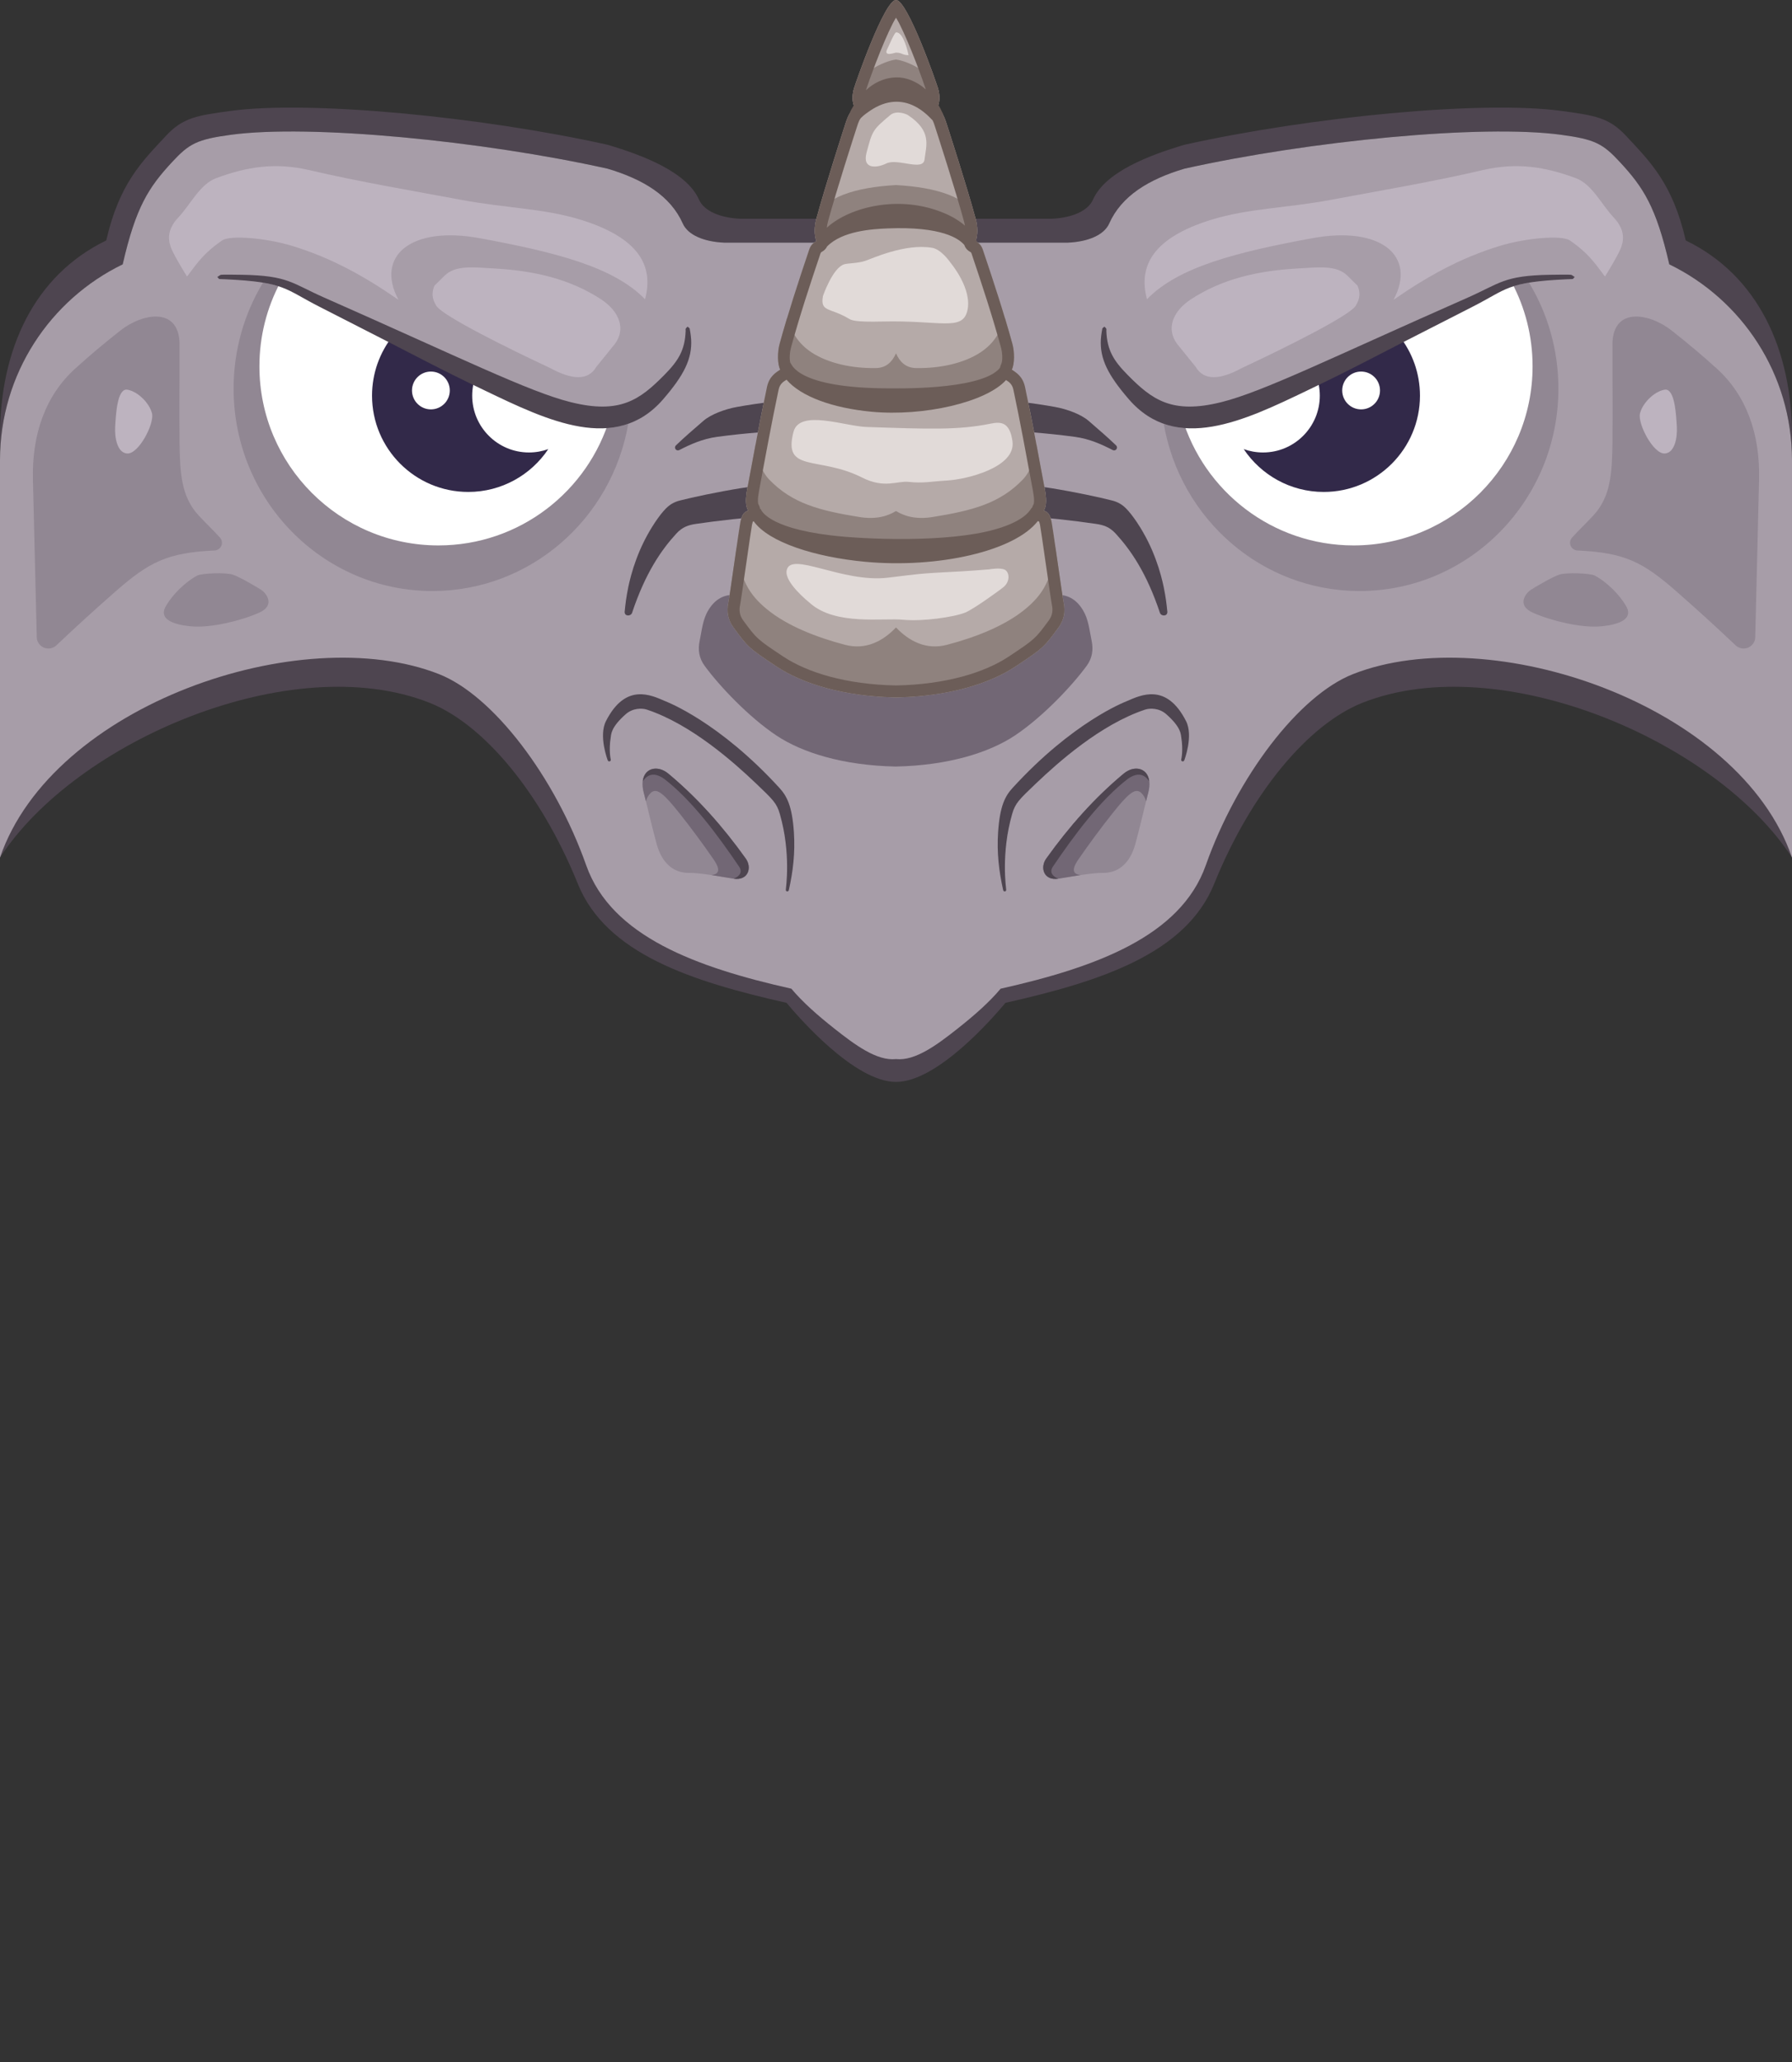 <?xml version="1.0" encoding="UTF-8" standalone="no"?><!DOCTYPE svg PUBLIC "-//W3C//DTD SVG 1.1//EN" "http://www.w3.org/Graphics/SVG/1.1/DTD/svg11.dtd"><svg width="100%" height="100%" viewBox="0 0 300 345" version="1.1" xmlns="http://www.w3.org/2000/svg" xmlns:xlink="http://www.w3.org/1999/xlink" xml:space="preserve" xmlns:serif="http://www.serif.com/" style="fill-rule:evenodd;clip-rule:evenodd;stroke-linejoin:round;stroke-miterlimit:2;"><rect x="0" y="0" width="300" height="345" fill="#333333" stroke="none"/><g id="Rhino"><path d="M300,94.724l0,48.76c-12.7,-19.55 -48.81,-34.967 -71.845,-25.925c-9.098,3.572 -18.727,15.085 -24.887,30.312c-4.727,11.682 -18.982,16.329 -34.943,19.916c-1.899,2.273 -11.317,13.233 -18.325,13.233c-7.008,0 -16.426,-10.96 -18.325,-13.233c-15.961,-3.587 -30.216,-8.234 -34.943,-19.916c-6.16,-15.227 -15.789,-26.74 -24.887,-30.312c-23.035,-9.042 -59.145,6.375 -71.845,25.925l-0,-48.76l300,0Z" style="fill:#4e4550;"/><path d="M0,76.982l0,-3.998c0,-14.404 5.635,-26.863 17.789,-32.756c2.197,-9.596 6.049,-13.242 9.937,-17.442c2.887,-3.118 5.234,-3.464 10.937,-4.234c13.238,-1.789 41.972,0.988 63.041,5.668c5.968,1.768 13.263,4.553 15.321,9.188c0.853,1.921 3.56,3.061 7.006,3.196l51.938,-0c3.446,-0.135 6.153,-1.275 7.006,-3.196c2.058,-4.635 9.353,-7.42 15.321,-9.188c21.069,-4.68 49.803,-7.457 63.041,-5.668c5.703,0.77 8.05,1.116 10.937,4.234c3.888,4.2 7.74,7.846 9.937,17.442c12.154,5.893 17.789,18.352 17.789,32.756l0,3.998c0,-14.403 -8.388,-26.863 -20.542,-32.756c-2.197,-9.596 -4.349,-12.878 -8.237,-17.077c-2.887,-3.119 -4.181,-3.829 -9.884,-4.599c-13.238,-1.789 -41.972,0.989 -63.041,5.669c-5.968,1.768 -10.551,4.552 -12.609,9.187c-0.853,1.921 -3.56,3.062 -7.005,3.196l-57.364,-0c-3.445,-0.134 -6.152,-1.275 -7.005,-3.196c-2.058,-4.635 -6.641,-7.419 -12.609,-9.187c-21.069,-4.68 -49.803,-7.458 -63.041,-5.669c-5.703,0.77 -6.997,1.48 -9.884,4.599c-3.888,4.199 -6.04,7.481 -8.237,17.077c-12.154,5.893 -20.542,18.353 -20.542,32.756Z" style="fill:#4e4550;"/><path d="M150,177.198c-3.21,0.351 -6.889,-2.391 -10.318,-5.1c-2.733,-2.16 -5.298,-4.4 -7.197,-6.673c-15.962,-3.586 -30.144,-8.766 -34.347,-20.647c-5.229,-14.779 -15.566,-28.426 -24.664,-31.997c-23.035,-9.042 -64.683,5.071 -73.474,30.703l0,-66.502c0,-14.403 8.388,-26.863 20.542,-32.756c2.197,-9.596 4.349,-12.878 8.237,-17.077c2.887,-3.119 4.181,-3.829 9.884,-4.599c13.238,-1.789 41.972,0.989 63.041,5.669c5.968,1.768 10.551,4.552 12.609,9.187c0.853,1.921 3.56,3.062 7.005,3.196l57.364,-0c3.445,-0.134 6.152,-1.275 7.005,-3.196c2.058,-4.635 6.641,-7.419 12.609,-9.187c21.069,-4.68 49.803,-7.458 63.041,-5.669c5.703,0.77 6.997,1.48 9.884,4.599c3.888,4.199 6.04,7.481 8.237,17.077c12.154,5.893 20.542,18.353 20.542,32.756l0,66.502c-8.791,-25.632 -50.439,-39.745 -73.474,-30.703c-9.098,3.571 -19.435,17.218 -24.664,31.997c-4.203,11.881 -18.385,17.061 -34.347,20.647c-1.899,2.273 -4.464,4.513 -7.197,6.673c-3.429,2.709 -7.108,5.451 -10.318,5.1Z" style="fill:#a79da8;"/><path d="M9.434,107.978c-0.558,0.527 -1.374,0.676 -2.083,0.381c-0.709,-0.295 -1.177,-0.98 -1.196,-1.747c-0.205,-8.433 -0.635,-26.087 -0.635,-26.087c-0.252,-7.921 2.154,-14.394 7.043,-18.83c2.533,-2.299 4.621,-4.04 7.562,-6.376c3.735,-2.965 10.202,-4.189 9.934,2.817c0.015,5.232 -0.063,9.62 0,15.865c0.054,5.266 0.316,9.13 3.188,12.233c1.262,1.363 2.434,2.447 3.584,3.721c0.326,0.367 0.416,0.888 0.231,1.342c-0.184,0.455 -0.61,0.766 -1.1,0.803c-7.983,0.369 -10.989,1.922 -16.652,6.885c-3.718,3.259 -6.728,6.02 -9.876,8.993Zm22.92,-3.157c-1.574,-0.104 -6.263,-0.617 -4.555,-3.464c1.708,-2.847 4.413,-4.697 5.267,-5.077c0.854,-0.38 4.697,-0.522 5.883,-0.142c1.186,0.379 4.128,2.135 4.792,2.562c0.665,0.427 2.582,2.521 -0.427,3.843c-3.189,1.401 -7.992,2.474 -10.96,2.278Z" style="fill:#918793;"/><path d="M290.566,107.978c0.558,0.527 1.374,0.676 2.083,0.381c0.709,-0.295 1.177,-0.98 1.196,-1.747c0.205,-8.433 0.635,-26.087 0.635,-26.087c0.252,-7.921 -2.154,-14.394 -7.043,-18.83c-2.533,-2.299 -4.621,-4.04 -7.562,-6.376c-3.735,-2.965 -10.202,-4.189 -9.934,2.817c-0.015,5.232 0.063,9.62 -0,15.865c-0.054,5.266 -0.316,9.13 -3.188,12.233c-1.262,1.363 -2.434,2.447 -3.584,3.721c-0.326,0.367 -0.416,0.888 -0.231,1.342c0.184,0.455 0.61,0.766 1.1,0.803c7.983,0.369 10.989,1.922 16.652,6.885c3.718,3.259 6.728,6.02 9.876,8.993Zm-22.92,-3.157c1.574,-0.104 6.263,-0.617 4.555,-3.464c-1.708,-2.847 -4.413,-4.697 -5.267,-5.077c-0.854,-0.38 -4.697,-0.522 -5.883,-0.142c-1.186,0.379 -4.128,2.135 -4.792,2.562c-0.665,0.427 -2.582,2.521 0.427,3.843c3.189,1.401 7.992,2.474 10.96,2.278Z" style="fill:#918793;"/><path d="M21.33,75.876c-1.693,-0.059 -2.168,-2.669 -2.049,-4.507c0.118,-1.839 0.302,-6.465 2.049,-6.169c1.747,0.297 3.704,2.254 4.119,3.974c0.415,1.72 -2.212,6.769 -4.119,6.702Zm9.98,-29.605c-0.97,-1.572 -1.829,-3.031 -2.42,-4.223c-1.116,-2.253 -0.569,-4.033 0.949,-5.646c2.07,-2.199 3.629,-5.588 6.354,-6.595c5.096,-1.884 9.829,-2.692 15.662,-1.329c8.34,1.949 16.969,3.393 25.479,4.982c7.37,1.376 13.717,1.394 19.928,3.321c9.619,2.986 12.238,7.642 10.723,13.285c-5.279,-5.438 -15.051,-7.881 -27.614,-10.201c-11.569,-2.136 -17.582,2.959 -13.665,10.296c-5.569,-3.847 -11.142,-7.014 -17.935,-9.062c-4.018,-1.212 -10.175,-1.847 -11.614,-0.854c-2.931,2.023 -4.06,3.622 -5.847,6.026Zm60.739,15.28c-6.754,-3.147 -17.88,-8.649 -18.989,-10.368c-0.834,-1.292 -0.771,-2.389 -0.313,-3.402l1.679,-1.654c1.815,-1.782 4.69,-1.423 8.568,-1.192c6.481,0.386 12.414,1.736 17.63,5.143c3.035,1.983 4.215,4.948 2.298,7.483l-3.082,3.81c-1.4,2.4 -4.144,2.174 -7.791,0.18Z" style="fill:#bdb3bf;"/><path d="M278.67,75.876c1.693,-0.059 2.168,-2.669 2.049,-4.507c-0.118,-1.839 -0.302,-6.465 -2.049,-6.169c-1.747,0.297 -3.704,2.254 -4.119,3.974c-0.415,1.72 2.212,6.769 4.119,6.702Zm-9.98,-29.605c0.97,-1.572 1.829,-3.031 2.42,-4.223c1.116,-2.253 0.569,-4.033 -0.949,-5.646c-2.07,-2.199 -3.629,-5.588 -6.354,-6.595c-5.096,-1.884 -9.829,-2.692 -15.662,-1.329c-8.34,1.949 -16.969,3.393 -25.479,4.982c-7.37,1.376 -13.717,1.394 -19.928,3.321c-9.619,2.986 -12.238,7.642 -10.723,13.285c5.279,-5.438 15.051,-7.881 27.614,-10.201c11.569,-2.136 17.582,2.959 13.665,10.296c5.569,-3.847 11.142,-7.014 17.935,-9.062c4.018,-1.212 10.175,-1.847 11.614,-0.854c2.931,2.023 4.06,3.622 5.847,6.026Zm-60.739,15.28c6.754,-3.147 17.88,-8.649 18.989,-10.368c0.834,-1.292 0.771,-2.389 0.313,-3.402l-1.679,-1.654c-1.815,-1.782 -4.69,-1.423 -8.568,-1.192c-6.481,0.386 -12.414,1.736 -17.63,5.143c-3.035,1.983 -4.215,4.948 -2.298,7.483l3.082,3.81c1.4,2.4 4.144,2.174 7.791,0.18Z" style="fill:#bdb3bf;"/><g><path d="M131.768,149.137c-0.204,-0.013 -0.212,-0.16 -0.212,-0.293c0,-0.207 0.899,-6.064 -1.003,-12.658c-0.52,-1.801 -1.135,-2.392 -4.029,-5.142c-3.585,-3.406 -10.713,-9.817 -18.24,-12.32c-0.805,-0.267 -2.339,-0.275 -3.519,0.762c-2.48,2.18 -2.435,3.342 -2.516,3.835c-0.364,2.235 -0.013,3.702 -0.004,3.735c0.035,0.134 0.002,0.278 -0.179,0.327c-0.177,0.049 -0.257,-0.045 -0.328,-0.18c-0.014,-0.028 -1.557,-4.071 -0.294,-6.552c3.308,-6.494 7.606,-4.33 9.93,-3.333c0.341,0.146 8.991,3.447 19.112,14.516c1.226,1.34 2.128,2.974 2.423,7.422c0.23,3.476 -0.157,6.546 -0.83,9.586c-0.048,0.219 -0.083,0.309 -0.311,0.295Z" style="fill:#4e4550;"/><path d="M115.277,146.044c-2.719,-0.002 -4.524,-1.849 -5.344,-4.828c-0.751,-2.726 -1.431,-5.763 -2.156,-8.568c-1.003,-3.874 1.937,-5.011 4.099,-3.214c4.878,4.053 9.141,8.862 12.966,14.211c1.104,1.543 0.392,3.733 -2.004,3.371c-2.673,-0.404 -5.348,-0.971 -7.561,-0.972Z" style="fill:#918793;"/><path d="M108.135,134.064c-0.118,-0.477 -0.238,-0.95 -0.358,-1.416c-1.003,-3.874 1.937,-5.011 4.099,-3.214c4.878,4.053 9.141,8.862 12.966,14.211c1.104,1.543 0.392,3.733 -2.004,3.371c-1.255,-0.19 -2.511,-0.416 -3.72,-0.602c1.168,-0.157 1.608,-0.791 0.35,-2.617c-1.692,-2.456 -3.749,-5.251 -5.649,-7.638c-2.607,-3.276 -3.852,-4.446 -4.858,-3.511c-0.426,0.396 -0.678,0.88 -0.826,1.416Z" style="fill:#726775;"/><path d="M107.6,130.733c0.267,-2.286 2.526,-2.753 4.276,-1.299c4.878,4.053 9.141,8.862 12.966,14.211c1.104,1.543 0.392,3.733 -2.004,3.371c-0.003,-0.001 -0.006,-0.001 -0.01,-0.002c1.058,-0.425 1.5,-1.141 0.895,-2.033c-3.601,-5.305 -7.918,-11.134 -12.572,-14.697c-1.639,-1.12 -2.743,-0.749 -3.551,0.449Z" style="fill:#4e4550;"/></g><g><path d="M168.232,149.137c0.204,-0.013 0.212,-0.16 0.212,-0.293c-0,-0.207 -0.899,-6.064 1.003,-12.658c0.52,-1.801 1.135,-2.392 4.029,-5.142c3.585,-3.406 10.713,-9.817 18.24,-12.32c0.805,-0.267 2.339,-0.275 3.519,0.762c2.48,2.18 2.435,3.342 2.516,3.835c0.364,2.235 0.013,3.702 0.004,3.735c-0.035,0.134 -0.002,0.278 0.179,0.327c0.177,0.049 0.257,-0.045 0.328,-0.18c0.014,-0.028 1.557,-4.071 0.294,-6.552c-3.308,-6.494 -7.606,-4.33 -9.93,-3.333c-0.341,0.146 -8.991,3.447 -19.112,14.516c-1.226,1.34 -2.128,2.974 -2.423,7.422c-0.23,3.476 0.157,6.546 0.83,9.586c0.048,0.219 0.083,0.309 0.311,0.295Z" style="fill:#4e4550;"/><path d="M184.723,146.044c2.719,-0.002 4.524,-1.849 5.344,-4.828c0.751,-2.726 1.431,-5.763 2.156,-8.568c1.003,-3.874 -1.937,-5.011 -4.099,-3.214c-4.878,4.053 -9.141,8.862 -12.966,14.211c-1.104,1.543 -0.392,3.733 2.004,3.371c2.673,-0.404 5.348,-0.971 7.561,-0.972Z" style="fill:#918793;"/><path d="M191.865,134.064c0.118,-0.477 0.238,-0.95 0.358,-1.416c1.003,-3.874 -1.937,-5.011 -4.099,-3.214c-4.878,4.053 -9.141,8.862 -12.966,14.211c-1.104,1.543 -0.392,3.733 2.004,3.371c1.255,-0.19 2.511,-0.416 3.72,-0.602c-1.168,-0.157 -1.608,-0.791 -0.35,-2.617c1.692,-2.456 3.749,-5.251 5.649,-7.638c2.607,-3.276 3.852,-4.446 4.858,-3.511c0.426,0.396 0.678,0.88 0.826,1.416Z" style="fill:#726775;"/><path d="M192.4,130.733c-0.267,-2.286 -2.526,-2.753 -4.276,-1.299c-4.878,4.053 -9.141,8.862 -12.966,14.211c-1.104,1.543 -0.392,3.733 2.004,3.371c0.003,-0.001 0.006,-0.001 0.01,-0.002c-1.058,-0.425 -1.5,-1.141 -0.895,-2.033c3.601,-5.305 7.918,-11.134 12.572,-14.697c1.639,-1.12 2.743,-0.749 3.551,0.449Z" style="fill:#4e4550;"/></g><path d="M113.703,75.308c-0.214,0.107 -0.475,0.04 -0.613,-0.156c-0.138,-0.196 -0.112,-0.464 0.061,-0.63c1.459,-1.394 2.892,-2.629 4.607,-4.109c1.277,-1.102 3.604,-1.955 5.56,-2.313c7.701,-1.41 16.927,-1.878 26.682,-1.824l0,5.472c-10.037,-0.102 -20.411,0.05 -29.929,1.34c-2.483,0.336 -4.489,1.258 -6.368,2.22Zm36.297,10.185c-14.623,-0 -26.388,1.109 -33.49,2.164c-1.244,0.185 -2.245,0.485 -3.297,1.632c-2.467,2.688 -5.167,6.548 -7.395,13.241c-0.199,0.598 -1.248,0.641 -1.248,-0.14c0,-0.001 -0.001,-0.002 -0.001,-0.003c-0.002,-0.004 0.157,-1.703 0.39,-2.981c0.152,-0.835 0.758,-4.62 2.873,-8.858c1.086,-2.176 2.553,-4.378 3.672,-5.496c0.668,-0.669 1.398,-1.075 2.313,-1.309c2.103,-0.538 6.258,-1.43 10.17,-2.06c8.843,-1.425 17.213,-2.013 26.013,-1.962l0,5.772Z" style="fill:#4e4550;"/><path d="M186.297,75.308c0.214,0.107 0.475,0.04 0.613,-0.156c0.138,-0.196 0.112,-0.464 -0.061,-0.63c-1.459,-1.394 -2.892,-2.629 -4.607,-4.109c-1.277,-1.102 -3.604,-1.955 -5.56,-2.313c-7.701,-1.41 -16.927,-1.878 -26.682,-1.824l0,5.472c10.037,-0.102 20.411,0.05 29.929,1.34c2.483,0.336 4.489,1.258 6.368,2.22Zm-36.297,10.185c14.623,-0 26.388,1.109 33.49,2.164c1.244,0.185 2.245,0.485 3.297,1.632c2.467,2.688 5.167,6.548 7.395,13.241c0.199,0.598 1.248,0.641 1.248,-0.14c-0,-0.001 0.001,-0.002 0.001,-0.003c0.002,-0.004 -0.157,-1.703 -0.39,-2.981c-0.152,-0.835 -0.758,-4.62 -2.873,-8.858c-1.086,-2.176 -2.553,-4.378 -3.672,-5.496c-0.668,-0.669 -1.398,-1.075 -2.313,-1.309c-2.103,-0.538 -6.258,-1.43 -10.17,-2.06c-8.843,-1.425 -17.213,-2.013 -26.013,-1.962l-0,5.772Z" style="fill:#4e4550;"/><g><path d="M105.175,70.907c-2.744,15.89 -16.387,27.98 -32.782,27.98c-18.371,0 -33.286,-15.178 -33.286,-33.873c0,-6.496 1.801,-12.568 4.922,-17.725c4.111,0.672 5.189,1.87 9.507,4.063c18.452,9.372 18.712,9.708 27.672,14.007c8.062,3.869 16.78,8.075 23.967,5.548Z" style="fill:#918793;"/><path d="M102.143,69.775c-3.663,12.413 -15.154,21.482 -28.747,21.482c-16.538,0 -29.966,-13.427 -29.966,-29.966c0,-5.057 1.255,-9.823 3.471,-14.003c2.352,0.69 3.816,1.79 7.308,3.425c10.202,4.777 21.837,10.687 32.891,15.487c6.053,2.628 10.926,4.009 15.043,3.575Z" style="fill:#fff;"/><path d="M79.656,62.855c-0.391,1.041 -0.606,2.168 -0.606,3.345c0,5.246 4.26,9.506 9.507,9.506c1.135,0 2.224,-0.199 3.234,-0.565c-2.891,4.321 -7.815,7.168 -13.399,7.168c-8.891,-0 -16.109,-7.218 -16.109,-16.109c-0,-3.762 1.292,-7.225 3.457,-9.968c4.565,2.206 9.252,4.467 13.916,6.623Zm-7.519,-0.688c-1.747,-0 -3.165,1.417 -3.165,3.164c0,1.746 1.418,3.164 3.165,3.164c1.746,0 3.164,-1.418 3.164,-3.164c-0,-1.747 -1.418,-3.164 -3.164,-3.164Z" style="fill:#322949;"/><path d="M115.093,54.637c0.097,0.12 0.259,0.177 0.356,0.297c0.01,0.014 0.214,1.095 0.257,1.857c0.183,3.26 -1.217,6.001 -4.687,10.011c-7.889,9.115 -19.398,3.554 -29.811,-1.443c-8.96,-4.299 -9.22,-4.635 -27.672,-14.007c-5.946,-3.02 -5.748,-4.152 -15.788,-4.626c-0.982,-0.046 -0.986,-0.021 -1.045,-0.046c-0.15,-0.064 -0.192,-0.287 -0.343,-0.351c0.228,-0.059 0.385,-0.29 0.612,-0.348c0.246,-0.063 3.269,-0.011 3.553,-0.006c7.736,0.132 8.321,1.418 13.753,3.815c22.895,10.099 34.278,15.76 41.28,17.5c8.23,2.045 11.551,-0.391 15.652,-4.549c2.338,-2.37 3.454,-4.123 3.575,-7.373c0.005,-0.125 -0.036,-0.26 0.012,-0.376c0.06,-0.142 0.236,-0.213 0.296,-0.355Z" style="fill:#4e4550;"/></g><g><path d="M194.825,70.907c2.744,15.89 16.387,27.98 32.782,27.98c18.371,0 33.286,-15.178 33.286,-33.873c-0,-6.496 -1.801,-12.568 -4.922,-17.725c-4.111,0.672 -5.189,1.87 -9.507,4.063c-18.452,9.372 -18.712,9.708 -27.672,14.007c-8.062,3.869 -16.78,8.075 -23.967,5.548Z" style="fill:#918793;"/><path d="M197.857,69.775c3.663,12.413 15.154,21.482 28.747,21.482c16.538,0 29.966,-13.427 29.966,-29.966c-0,-5.057 -1.255,-9.823 -3.471,-14.003c-2.352,0.69 -3.816,1.79 -7.308,3.425c-10.202,4.777 -21.837,10.687 -32.891,15.487c-6.053,2.628 -10.926,4.009 -15.043,3.575Z" style="fill:#fff;"/><path d="M220.344,62.855c0.391,1.041 0.606,2.168 0.606,3.345c-0,5.246 -4.26,9.506 -9.507,9.506c-1.135,0 -2.224,-0.199 -3.234,-0.565c2.891,4.321 7.815,7.168 13.399,7.168c8.891,-0 16.109,-7.218 16.109,-16.109c0,-3.762 -1.292,-7.225 -3.457,-9.968c-4.565,2.206 -9.252,4.467 -13.916,6.623Zm7.519,-0.688c1.747,-0 3.165,1.417 3.165,3.164c-0,1.746 -1.418,3.164 -3.165,3.164c-1.746,0 -3.164,-1.418 -3.164,-3.164c0,-1.747 1.418,-3.164 3.164,-3.164Z" style="fill:#322949;"/><path d="M184.907,54.637c-0.097,0.12 -0.259,0.177 -0.356,0.297c-0.01,0.014 -0.214,1.095 -0.257,1.857c-0.183,3.26 1.217,6.001 4.687,10.011c7.889,9.115 19.398,3.554 29.811,-1.443c8.96,-4.299 9.22,-4.635 27.672,-14.007c5.946,-3.02 5.748,-4.152 15.788,-4.626c0.982,-0.046 0.986,-0.021 1.045,-0.046c0.15,-0.064 0.192,-0.287 0.343,-0.351c-0.228,-0.059 -0.385,-0.29 -0.612,-0.348c-0.246,-0.063 -3.269,-0.011 -3.553,-0.006c-7.736,0.132 -8.321,1.418 -13.753,3.815c-22.895,10.099 -34.278,15.76 -41.28,17.5c-8.23,2.045 -11.551,-0.391 -15.652,-4.549c-2.338,-2.37 -3.454,-4.123 -3.575,-7.373c-0.005,-0.125 0.036,-0.26 -0.012,-0.376c-0.06,-0.142 -0.236,-0.213 -0.296,-0.355Z" style="fill:#4e4550;"/></g><g><path d="M149.941,100.377l26.789,-0.837c1.875,-0.129 3.408,0.654 4.541,2.502c0.963,1.57 1.094,3.308 1.483,5.189c0.311,1.508 0.09,2.91 -0.834,4.171c-2.442,3.332 -7.352,8.556 -12.047,11.676c-4.275,2.84 -11.105,4.99 -19.873,5.172l-0,0.003c-0.02,-0.001 -0.039,-0.001 -0.059,-0.001c-0.02,-0 -0.039,0 -0.059,0.001l-0,-0.003c-8.769,-0.182 -15.598,-2.332 -19.873,-5.172c-4.696,-3.12 -9.605,-8.344 -12.047,-11.676c-0.924,-1.261 -1.146,-2.663 -0.834,-4.171c0.389,-1.881 0.519,-3.619 1.483,-5.189c1.133,-1.848 2.666,-2.631 4.541,-2.502l26.789,0.837Z" style="fill:#726775;"/><path d="M150,0c1.926,-0.04 6.786,13.895 7.032,14.778c0.36,1.289 0.295,2.347 -0.106,3.221c0.631,0.488 1.105,1.329 1.497,2.546c0.526,1.634 3.454,10.691 4.887,15.96c0.365,1.341 0.413,2.748 0.019,3.849c0.408,0.216 0.915,0.539 1.209,1.413c1.842,5.469 3.518,10.576 4.951,15.786c0.365,1.327 0.375,3.331 -0.096,4.287c0.673,0.462 1.824,1.092 2.21,2.911c1.101,5.181 2.202,11.132 3.303,17.082c0.249,1.345 0.369,2.811 -0.175,3.6c0.754,0.225 1.1,0.752 1.339,1.979c0.205,1.049 1.803,12.547 1.983,13.369c0.329,1.505 0.09,2.91 -0.834,4.171c-2.442,3.332 -2.532,3.441 -7.228,6.561c-4.294,2.852 -11.166,5.009 -19.991,5.174c-8.825,-0.165 -15.697,-2.322 -19.991,-5.174c-4.696,-3.12 -4.786,-3.229 -7.228,-6.561c-0.924,-1.261 -1.163,-2.666 -0.834,-4.171c0.18,-0.822 1.778,-12.32 1.983,-13.369c0.239,-1.227 0.585,-1.754 1.339,-1.979c-0.544,-0.789 -0.424,-2.255 -0.175,-3.6c1.101,-5.95 2.202,-11.901 3.303,-17.082c0.386,-1.819 1.537,-2.449 2.21,-2.911c-0.471,-0.956 -0.461,-2.96 -0.096,-4.287c1.433,-5.21 3.109,-10.317 4.951,-15.786c0.294,-0.874 0.801,-1.197 1.209,-1.413c-0.394,-1.101 -0.346,-2.508 0.019,-3.849c1.433,-5.269 4.361,-14.326 4.887,-15.96c0.392,-1.217 0.866,-2.058 1.497,-2.546c-0.401,-0.874 -0.466,-1.932 -0.106,-3.221c0.246,-0.883 5.106,-14.818 7.032,-14.778Z" style="fill:#b5aaa8;"/><path d="M150,13.207c-2.57,0.094 -4.896,1.594 -6.926,4.792c-0.401,-0.874 -0.466,-1.932 -0.106,-3.221c0.77,-2.355 4.828,-4.549 7.032,-4.816c2.204,0.267 6.262,2.461 7.032,4.816c0.36,1.289 0.295,2.347 -0.106,3.221c-2.03,-3.198 -4.356,-4.698 -6.926,-4.792Zm-0,22.324c-7.588,0.07 -11.814,1.784 -13.329,4.823c-0.394,-1.101 -0.346,-2.508 0.019,-3.849c1.14,-3.509 6.56,-5.174 13.31,-5.54c6.75,0.366 12.17,2.031 13.31,5.54c0.365,1.341 0.413,2.748 0.019,3.849c-1.515,-3.039 -5.741,-4.753 -13.329,-4.823Zm-0,29.823c-10.027,0.232 -18.288,-0.231 -19.393,-3.514c-0.471,-0.956 -0.461,-2.96 -0.096,-4.287c0.395,-1.438 0.809,-2.868 1.24,-4.3c0.723,2.218 1.851,4.248 4.152,5.737c2.712,1.755 6.588,2.659 10.72,2.594c1.732,-0.027 2.736,-1.016 3.377,-2.467c0.641,1.451 1.645,2.44 3.377,2.467c4.132,0.065 8.008,-0.839 10.72,-2.594c2.301,-1.489 3.429,-3.519 4.152,-5.737c0.431,1.432 0.845,2.862 1.24,4.3c0.365,1.327 0.375,3.331 -0.096,4.287c-1.105,3.283 -9.366,3.746 -19.393,3.514Zm-0,27.308c-12.712,-0.003 -22.551,-1.554 -24.731,-7.229c-0.544,-0.789 -0.424,-2.255 -0.175,-3.6c0.46,-2.487 0.92,-4.975 1.381,-7.406c0.313,2.337 0.993,4.457 2.308,5.82c3.85,3.99 8.392,5.177 15.119,6.263c2.108,0.34 4.159,0.166 6.098,-1.012c1.939,1.178 3.99,1.352 6.098,1.012c6.727,-1.086 11.269,-2.273 15.119,-6.263c1.315,-1.363 1.995,-3.483 2.308,-5.82c0.461,2.431 0.921,4.919 1.381,7.406c0.249,1.345 0.369,2.811 -0.175,3.6c-2.18,5.675 -12.019,7.226 -24.731,7.229Zm-0,24.025c-8.825,-0.165 -15.697,-2.322 -19.991,-5.174c-4.696,-3.12 -4.786,-3.229 -7.228,-6.561c-0.924,-1.261 -1.163,-2.666 -0.834,-4.171c0.116,-0.533 0.83,-5.555 1.372,-9.307c0.54,5.381 2.013,7.955 5.084,10.472c3.388,2.775 8.319,4.705 13.095,5.947c3.455,0.898 6.326,-0.625 8.502,-2.91c2.176,2.285 5.047,3.808 8.502,2.91c4.776,-1.242 9.707,-3.172 13.095,-5.947c3.071,-2.517 4.544,-5.091 5.084,-10.472c0.542,3.752 1.256,8.774 1.372,9.307c0.329,1.505 0.09,2.91 -0.834,4.171c-2.442,3.332 -2.532,3.441 -7.228,6.561c-4.294,2.852 -11.166,5.009 -19.991,5.174Z" style="fill:#8f827e;"/><path d="M145.041,71.437c10.48,0.354 15.36,0.547 20.758,-0.548c1.725,-0.35 3.237,-0.348 3.7,2.941c0.617,4.386 -7.714,6.37 -10.835,6.558c-2.986,0.18 -4.062,0.502 -6.519,0.239c-1.977,-0.211 -4.058,1.177 -7.822,-0.725c-7.284,-3.681 -13.313,-0.707 -11.477,-7.662c1.005,-3.809 8.587,-0.925 12.195,-0.803Zm6.984,24.806c4.509,-0.558 6.723,-0.405 13.563,-0.982c0.116,-0.01 1.814,-0.328 2.609,0.051c0.754,0.359 0.994,1.861 -0.144,2.87c-0.473,0.42 -5.046,3.737 -6.457,4.306c-1.921,0.774 -7.165,1.516 -10.344,1.208c-3.493,-0.338 -11.311,0.996 -15.611,-2.75c-0.404,-0.351 -4.3,-3.474 -3.95,-5.474c0.591,-3.387 9.29,2.113 16.994,1.177c3.076,-0.374 3.073,-0.372 3.34,-0.406Zm7.174,-52.196c0.067,0.093 3.629,4.356 2.737,7.973c-0.845,3.432 -4.613,1.54 -14.169,1.774c-4.676,0.115 -5.248,-0.228 -5.636,-0.461c-3.208,-1.922 -4.833,-1.077 -4.369,-3.765c0.015,-0.087 1.637,-4.753 3.558,-5.346c0.646,-0.199 2.251,-0.152 3.535,-0.578c1.095,-0.364 6.693,-2.952 11.17,-2.186c0.323,0.055 1.501,0.256 3.174,2.589Zm-7.24,-24.818c4.089,2.698 3.106,5.052 2.817,7.464c-0.242,2.024 -4.528,-0.278 -6.403,0.661c-1.386,0.693 -4.092,1.147 -3.3,-1.832c0.981,-3.69 1.022,-3.795 3.945,-6.255c1.117,-0.941 2.88,-0.079 2.941,-0.038Zm0.143,-9.998c-1.121,-0.012 -1.045,-0.432 -2.152,-0.426c-0.085,0 -2.019,0.733 -1.465,-0.487c1.315,-2.894 1.402,-2.944 1.666,-2.901c1.19,0.193 1.881,3.479 1.951,3.814Z" style="fill:#e1dad8;"/><path d="M163.565,40.488c0.353,0.221 0.734,0.567 0.973,1.279c1.842,5.469 3.518,10.576 4.951,15.786c0.365,1.327 0.375,3.331 -0.096,4.287c0.673,0.462 1.824,1.092 2.21,2.911c1.101,5.181 2.202,11.132 3.303,17.082c0.249,1.345 0.369,2.811 -0.175,3.6c0.754,0.225 1.1,0.752 1.339,1.979c0.205,1.049 1.803,12.547 1.983,13.369c0.329,1.505 0.09,2.91 -0.834,4.171c-2.442,3.332 -2.532,3.441 -7.228,6.561c-4.294,2.852 -11.166,5.009 -19.991,5.174c-8.825,-0.165 -15.697,-2.322 -19.991,-5.174c-4.696,-3.12 -4.786,-3.229 -7.228,-6.561c-0.924,-1.261 -1.163,-2.666 -0.834,-4.171c0.18,-0.822 1.778,-12.32 1.983,-13.369c0.239,-1.227 0.585,-1.754 1.339,-1.979c-0.544,-0.789 -0.424,-2.255 -0.175,-3.6c1.101,-5.95 2.202,-11.901 3.303,-17.082c0.386,-1.819 1.537,-2.449 2.21,-2.911c-0.471,-0.956 -0.461,-2.96 -0.096,-4.287c1.433,-5.21 3.109,-10.317 4.951,-15.786c0.294,-0.874 0.801,-1.197 1.209,-1.413c-0.394,-1.101 -0.346,-2.508 0.019,-3.849c1.433,-5.269 4.361,-14.326 4.887,-15.96c0.197,-0.612 0.415,-1.129 0.663,-1.554c0.049,-0.18 0.131,-0.386 0.259,-0.62c0.118,-0.216 0.26,-0.468 0.429,-0.743c-0.265,-0.798 -0.27,-1.738 0.04,-2.85c0.246,-0.883 5.106,-14.818 7.032,-14.778c1.926,-0.04 6.786,13.895 7.032,14.778c0.3,1.076 0.305,1.991 0.065,2.772c0.232,0.393 0.449,0.811 0.65,1.256c0.039,0.086 0.123,0.165 0.114,0.258c-0.003,0.032 -0.006,0.063 -0.009,0.092c0.21,0.391 0.399,0.854 0.571,1.389c0.526,1.634 3.454,10.691 4.887,15.96c0.339,1.246 0.404,2.549 0.096,3.611c0.057,0.121 0.11,0.245 0.159,0.372Zm-19.001,-21.155c-0.08,0.09 -0.169,0.173 -0.266,0.248c-0.379,0.294 -0.581,0.845 -0.817,1.578c-0.524,1.624 -3.436,10.631 -4.861,15.871c-0.097,0.356 -0.169,0.719 -0.206,1.075c0.057,-0.053 0.098,-0.089 0.119,-0.108c3.791,-3.376 12.108,-5.5 19.6,-2.308c0.408,0.174 1.996,0.84 3.404,2.057c-0.039,-0.239 -0.093,-0.479 -0.157,-0.716c-1.425,-5.24 -4.337,-14.247 -4.861,-15.871c-0.128,-0.4 -0.247,-0.745 -0.389,-1.024c-0.5,-0.429 -4.612,-5.665 -10.575,-1.538c-0.454,0.315 -0.769,0.554 -0.991,0.736Zm-6.094,21.894c-0.18,0.372 -0.475,0.689 -0.863,0.894c-0.083,0.044 -0.19,0.106 -0.25,0.284c-1.829,5.432 -3.494,10.504 -4.918,15.679c-0.219,0.797 -0.329,1.96 -0.122,2.654c0.013,0.006 0.027,0.012 0.041,0.019c0.179,0.084 0.891,4.19 16.425,4.22c1.065,0.002 14.712,0.318 18.299,-3.085c0.35,-0.332 0.313,-0.396 0.344,-0.415c0.033,-0.177 0.09,-0.352 0.173,-0.52c0.315,-0.641 0.207,-1.984 -0.038,-2.873c-1.424,-5.175 -3.089,-10.247 -4.918,-15.679c-0.06,-0.178 -0.167,-0.24 -0.25,-0.284c-0.475,-0.251 -0.811,-0.67 -0.967,-1.15c-0.882,-1.025 -3.716,-3.119 -12.828,-2.754c-2.605,0.104 -7.578,0.417 -10.128,3.01Zm-6.795,22.305c-0.412,0.267 -1.103,0.607 -1.322,1.635c-1.097,5.165 -2.195,11.098 -3.292,17.03c-0.101,0.544 -0.182,1.111 -0.177,1.623c0.002,0.181 0.051,0.469 0.061,0.522c0.159,0.244 0.26,0.516 0.302,0.797c0.041,0.019 0.082,0.039 0.122,0.059c0.024,0.012 0.865,3.073 11.703,4.375c5.803,0.697 19.572,1.251 27.518,-0.998c5.454,-1.543 5.972,-3.559 6.153,-3.628c0.018,-0.007 0.035,-0.014 0.053,-0.02c0.054,-0.206 0.141,-0.403 0.259,-0.585c0.01,-0.053 0.059,-0.341 0.061,-0.522c0.005,-0.512 -0.076,-1.079 -0.177,-1.623c-1.097,-5.932 -2.195,-11.865 -3.292,-17.03c-0.203,-0.953 -0.812,-1.315 -1.228,-1.576c-3.342,3.727 -13.826,6.12 -22.531,5.298c-6.438,-0.608 -11.779,-2.518 -14.213,-5.357Zm-5.5,23.684c-0.048,0.025 -0.096,0.047 -0.146,0.068c-0.041,0.131 -0.103,0.341 -0.136,0.51c-0.205,1.054 -1.812,12.59 -1.992,13.415c-0.202,0.922 -0.073,1.787 0.493,2.56c2.267,3.094 2.363,3.182 6.722,6.078c4.055,2.694 10.555,4.679 18.893,4.84c8.325,-0.163 14.822,-2.147 18.875,-4.84c4.359,-2.896 4.455,-2.984 6.722,-6.078c0.566,-0.773 0.695,-1.638 0.493,-2.56c-0.18,-0.825 -1.787,-12.361 -1.992,-13.415c-0.033,-0.169 -0.095,-0.379 -0.136,-0.51c-0.08,-0.033 -0.157,-0.071 -0.231,-0.113c-3.872,5.057 -16.781,7.956 -28.908,6.823c-8.377,-0.783 -16.135,-3.249 -18.657,-6.778Zm28.82,-72.249c-0.517,-1.56 -2.617,-7.438 -4.456,-11.053c-0.158,-0.311 -0.351,-0.643 -0.539,-0.95c-0.188,0.307 -0.381,0.639 -0.539,0.95c-1.894,3.724 -4.065,9.848 -4.499,11.182c1.221,-1.13 2.874,-2.074 5.046,-2.147c1.561,-0.053 3.382,0.594 4.987,2.018Z" style="fill:#6c5d58;"/></g></g></svg>